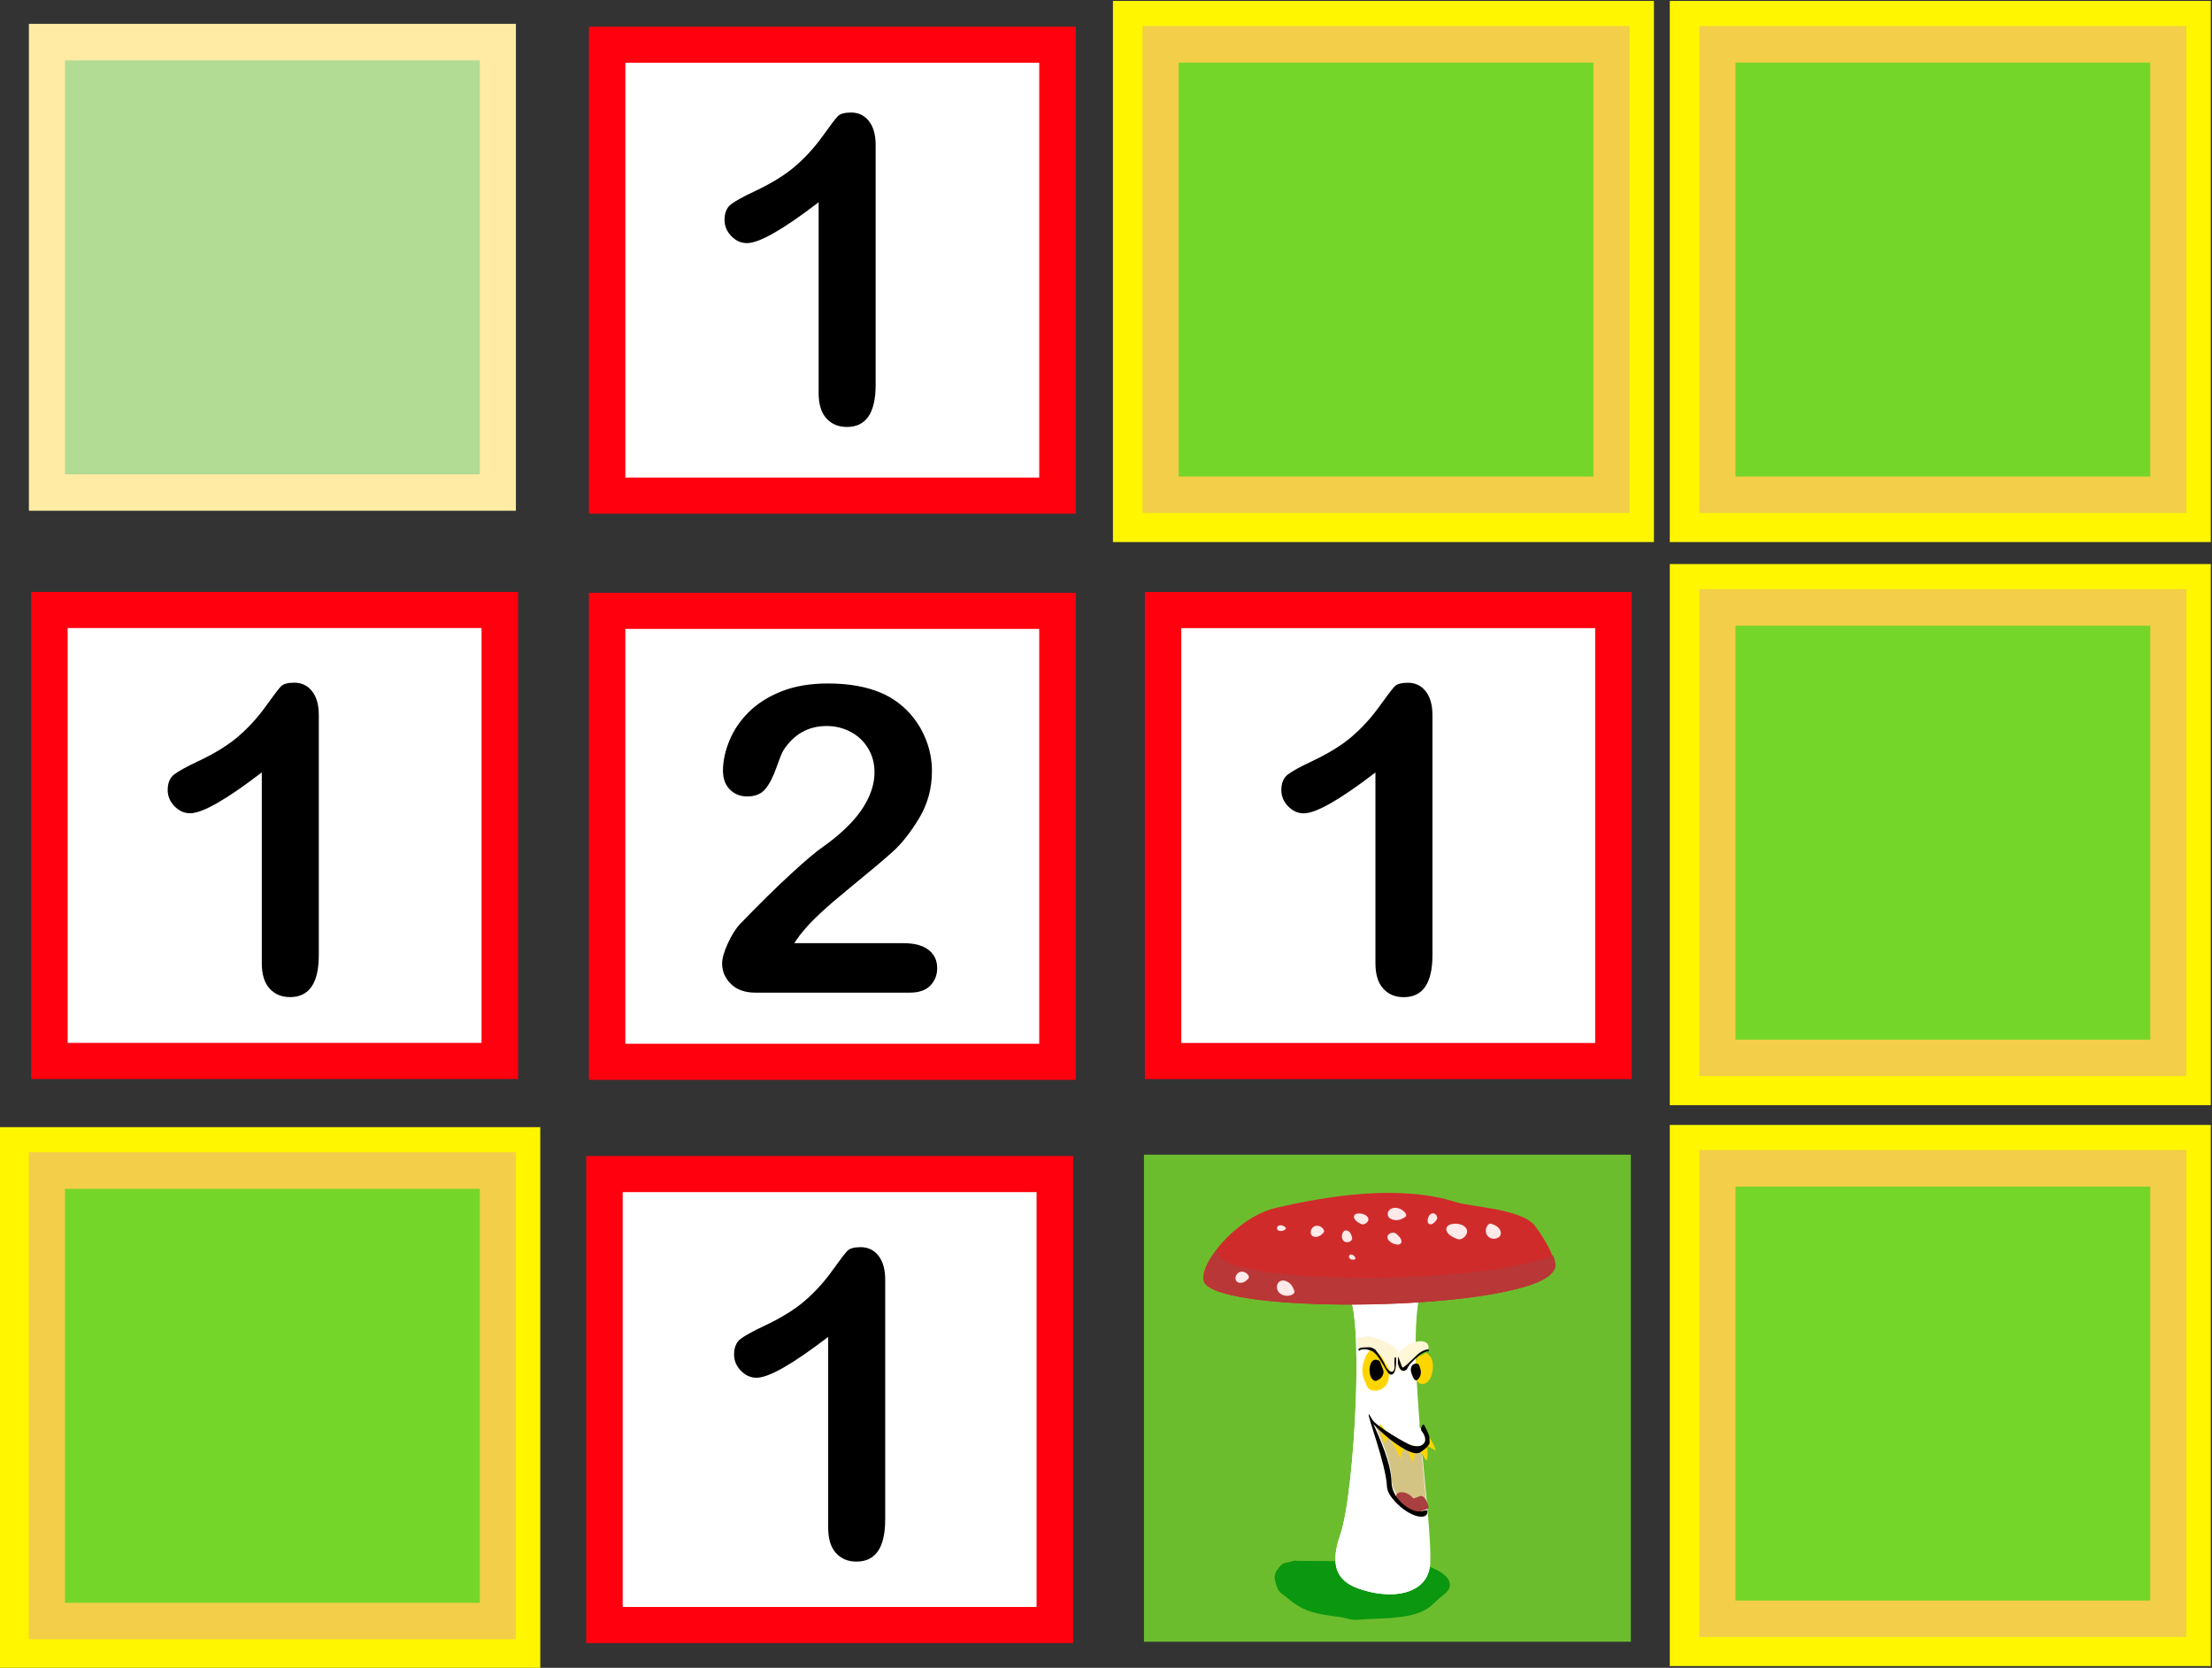 <?xml version="1.0" encoding="UTF-8" standalone="no"?>
<!-- Created with Inkscape (http://www.inkscape.org/) -->

<svg
   width="361.158mm"
   height="272.282mm"
   viewBox="0 0 361.158 272.282"
   version="1.1"
   id="svg9104"
   inkscape:version="1.1.1 (3bf5ae0d25, 2021-09-20)"
   sodipodi:docname="2022-HU-04-solution.svg"
   xmlns:inkscape="http://www.inkscape.org/namespaces/inkscape"
   xmlns:sodipodi="http://sodipodi.sourceforge.net/DTD/sodipodi-0.dtd"
   xmlns="http://www.w3.org/2000/svg"
   xmlns:svg="http://www.w3.org/2000/svg">
  <rect x="0" y="0" width="361.158" height="272.282" fill="#333333" stroke="none"/>
  <sodipodi:namedview
     id="namedview9106"
     pagecolor="#ffffff"
     bordercolor="#666666"
     borderopacity="1.0"
     inkscape:pageshadow="2"
     inkscape:pageopacity="0.0"
     inkscape:pagecheckerboard="0"
     inkscape:document-units="mm"
     showgrid="false"
     inkscape:zoom="0.66368547"
     inkscape:cx="870.1411"
     inkscape:cy="323.19527"
     inkscape:window-width="1920"
     inkscape:window-height="1137"
     inkscape:window-x="-8"
     inkscape:window-y="-8"
     inkscape:window-maximized="1"
     inkscape:current-layer="layer1" />
  <defs
     id="defs9101" />
  <g
     inkscape:label="Ebene 1"
     inkscape:groupmode="layer"
     id="layer1"
     transform="translate(125.217,-62.743)">
    <g
       transform="matrix(0,-0.265,0.265,0,-232.983,243.686)"
       id="g220"
       style="clip-rule:evenodd;fill-rule:evenodd;stroke-linecap:round;stroke-linejoin:round;stroke-miterlimit:1.5">
      <g
         transform="matrix(0.927,0,0,0.924,26.855,32.328)"
         id="g214">
        <rect
           x="368.165"
           y="424.388"
           width="323.605"
           height="324.737"
           style="fill:#ffeba3;stroke:none;stroke-width:2.64px"
           id="rect212" />
      </g>
      <g
         transform="matrix(0.788,0,0,0.787,100.482,112.716)"
         id="g218">
        <rect
           x="368.165"
           y="424.388"
           width="323.605"
           height="324.737"
           style="fill:#b2db93"
           id="rect216" />
      </g>
    </g>
    <g
       transform="matrix(0,-0.265,0.265,0,-232.983,427.916)"
       id="g240"
       style="clip-rule:evenodd;fill-rule:evenodd;stroke-linecap:round;stroke-linejoin:round;stroke-miterlimit:1.5">
      <g
         transform="matrix(0.927,0,0,0.924,26.855,32.328)"
         id="g234">
        <rect
           x="368.165"
           y="424.388"
           width="323.605"
           height="324.737"
           style="fill:#ffeba3;stroke:none;stroke-width:2.64px"
           id="rect232" />
      </g>
      <g
         transform="matrix(0.788,0,0,0.787,100.482,112.716)"
         id="g238">
        <rect
           x="368.165"
           y="424.388"
           width="323.605"
           height="324.737"
           style="fill:#b2db93"
           id="rect236" />
      </g>
    </g>
    <g
       transform="matrix(0,-0.273,0.272,0,-240.764,435.615)"
       id="g248"
       style="clip-rule:evenodd;fill-rule:evenodd;stroke-linecap:round;stroke-linejoin:round;stroke-miterlimit:1.5">
      <rect
         x="368.165"
         y="424.388"
         width="323.605"
         height="324.737"
         style="fill:#fff600"
         id="rect246" />
    </g>
    <g
       transform="matrix(0,-0.273,0.272,0,31.979,251.748)"
       id="g260"
       style="clip-rule:evenodd;fill-rule:evenodd;stroke-linecap:round;stroke-linejoin:round;stroke-miterlimit:1.5">
      <rect
         x="368.165"
         y="424.388"
         width="323.605"
         height="324.737"
         style="fill:#fff600"
         id="rect258" />
    </g>
    <g
       transform="matrix(0,-0.273,0.272,0,31.979,343.68)"
       id="g268"
       style="clip-rule:evenodd;fill-rule:evenodd;stroke-linecap:round;stroke-linejoin:round;stroke-miterlimit:1.5">
      <rect
         x="368.165"
         y="424.388"
         width="323.605"
         height="324.737"
         style="fill:#fff600"
         id="rect266" />
    </g>
    <g
       transform="matrix(0,-0.273,0.272,0,31.979,435.252)"
       id="g276"
       style="clip-rule:evenodd;fill-rule:evenodd;stroke-linecap:round;stroke-linejoin:round;stroke-miterlimit:1.5">
      <rect
         x="368.165"
         y="424.388"
         width="323.605"
         height="324.737"
         style="fill:#fff600"
         id="rect274" />
    </g>
    <g
       transform="matrix(0,-0.273,0.272,0,-58.937,251.748)"
       id="g284"
       style="clip-rule:evenodd;fill-rule:evenodd;stroke-linecap:round;stroke-linejoin:round;stroke-miterlimit:1.5">
      <rect
         x="368.165"
         y="424.388"
         width="323.605"
         height="324.737"
         style="fill:#fff600"
         id="rect282" />
    </g>
    <g
       transform="matrix(0,-0.265,0.265,0,-232.983,427.916)"
       id="g314"
       style="clip-rule:evenodd;fill-rule:evenodd;stroke-linecap:round;stroke-linejoin:round;stroke-miterlimit:1.5">
      <g
         transform="matrix(0.927,0,0,0.924,26.855,32.328)"
         id="g308">
        <rect
           x="368.165"
           y="424.388"
           width="323.605"
           height="324.737"
           style="fill:#f2ce49;stroke:none;stroke-width:2.64px"
           id="rect306" />
      </g>
      <g
         transform="matrix(0.788,0,0,0.787,100.482,112.716)"
         id="g312">
        <rect
           x="368.165"
           y="424.388"
           width="323.605"
           height="324.737"
           style="fill:#75d62a"
           id="rect310" />
      </g>
    </g>
    <g
       transform="matrix(0.265,0,0,0.265,-488.977,46.899)"
       id="g440"
       style="clip-rule:evenodd;fill-rule:evenodd;stroke-linecap:round;stroke-linejoin:round;stroke-miterlimit:1.5">
      <g
         transform="translate(1023.76)"
         id="g434">
        <g
           transform="matrix(0.927,0,0,0.924,26.855,32.328)"
           id="g428">
          <rect
             x="368.165"
             y="424.388"
             width="323.605"
             height="324.737"
             style="fill:#ff000f;stroke:none;stroke-width:2.64px"
             id="rect426" />
        </g>
        <g
           transform="matrix(0.788,0,0,0.787,100.482,112.716)"
           id="g432">
          <rect
             x="368.165"
             y="424.388"
             width="323.605"
             height="324.737"
             style="fill:#ffffff"
             id="rect430" />
        </g>
      </g>
      <g
         transform="matrix(10.172,0,0,10.172,-6411.25,-5116.75)"
         id="g438">
        <path
           d="M 781.088,567.233 V 555.68 c -2.15,1.65 -3.597,2.475 -4.342,2.475 -0.355,0 -0.671,-0.141 -0.946,-0.425 -0.275,-0.283 -0.412,-0.611 -0.412,-0.984 0,-0.431 0.135,-0.749 0.406,-0.952 0.271,-0.203 0.749,-0.465 1.434,-0.787 1.025,-0.482 1.843,-0.99 2.457,-1.523 0.614,-0.534 1.157,-1.13 1.631,-1.79 0.474,-0.661 0.783,-1.067 0.927,-1.219 0.144,-0.153 0.415,-0.229 0.813,-0.229 0.448,0 0.808,0.174 1.079,0.521 0.271,0.347 0.406,0.825 0.406,1.434 v 14.537 c 0,1.701 -0.58,2.551 -1.739,2.551 -0.517,0 -0.931,-0.173 -1.244,-0.52 -0.314,-0.347 -0.47,-0.859 -0.47,-1.536 z"
           style="fill-rule:nonzero"
           id="path436" />
      </g>
    </g>
    <g
       transform="matrix(0.265,0,0,0.265,-307.15,46.912)"
       id="g536"
       style="clip-rule:evenodd;fill-rule:evenodd;stroke-linecap:round;stroke-linejoin:round;stroke-miterlimit:1.5">
      <g
         transform="translate(1023.76)"
         id="g530">
        <g
           transform="matrix(0.927,0,0,0.924,26.855,32.328)"
           id="g524">
          <rect
             x="368.165"
             y="424.388"
             width="323.605"
             height="324.737"
             style="fill:#ff000f;stroke:none;stroke-width:2.64px"
             id="rect522" />
        </g>
        <g
           transform="matrix(0.788,0,0,0.787,100.482,112.716)"
           id="g528">
          <rect
             x="368.165"
             y="424.388"
             width="323.605"
             height="324.737"
             style="fill:#ffffff"
             id="rect526" />
        </g>
      </g>
      <g
         transform="matrix(10.172,0,0,10.172,-6411.25,-5116.75)"
         id="g534">
        <path
           d="M 781.088,567.233 V 555.68 c -2.15,1.65 -3.597,2.475 -4.342,2.475 -0.355,0 -0.671,-0.141 -0.946,-0.425 -0.275,-0.283 -0.412,-0.611 -0.412,-0.984 0,-0.431 0.135,-0.749 0.406,-0.952 0.271,-0.203 0.749,-0.465 1.434,-0.787 1.025,-0.482 1.843,-0.99 2.457,-1.523 0.614,-0.534 1.157,-1.13 1.631,-1.79 0.474,-0.661 0.783,-1.067 0.927,-1.219 0.144,-0.153 0.415,-0.229 0.813,-0.229 0.448,0 0.808,0.174 1.079,0.521 0.271,0.347 0.406,0.825 0.406,1.434 v 14.537 c 0,1.701 -0.58,2.551 -1.739,2.551 -0.517,0 -0.931,-0.173 -1.244,-0.52 -0.314,-0.347 -0.47,-0.859 -0.47,-1.536 z"
           style="fill-rule:nonzero"
           id="path532" />
      </g>
    </g>
    <g
       transform="matrix(0.265,0,0,0.265,-490.45,-39.223)"
       id="g664"
       style="clip-rule:evenodd;fill-rule:evenodd;stroke-linecap:round;stroke-linejoin:round;stroke-miterlimit:1.5">
      <g
         transform="translate(1372.94,-23.289)"
         id="g658">
        <g
           transform="matrix(0.927,0,0,0.924,26.855,32.328)"
           id="g652">
          <rect
             x="368.165"
             y="424.388"
             width="323.605"
             height="324.737"
             style="fill:#ff000f;stroke:none;stroke-width:2.64px"
             id="rect650" />
        </g>
        <g
           transform="matrix(0.788,0,0,0.787,100.482,112.716)"
           id="g656">
          <rect
             x="368.165"
             y="424.388"
             width="323.605"
             height="324.737"
             style="fill:#ffffff"
             id="rect654" />
        </g>
      </g>
      <g
         transform="matrix(10.172,0,0,10.172,-6062.61,-5143)"
         id="g662">
        <path
           d="M 781.088,567.233 V 555.68 c -2.15,1.65 -3.597,2.475 -4.342,2.475 -0.355,0 -0.671,-0.141 -0.946,-0.425 -0.275,-0.283 -0.412,-0.611 -0.412,-0.984 0,-0.431 0.135,-0.749 0.406,-0.952 0.271,-0.203 0.749,-0.465 1.434,-0.787 1.025,-0.482 1.843,-0.99 2.457,-1.523 0.614,-0.534 1.157,-1.13 1.631,-1.79 0.474,-0.661 0.783,-1.067 0.927,-1.219 0.144,-0.153 0.415,-0.229 0.813,-0.229 0.448,0 0.808,0.174 1.079,0.521 0.271,0.347 0.406,0.825 0.406,1.434 v 14.537 c 0,1.701 -0.58,2.551 -1.739,2.551 -0.517,0 -0.931,-0.173 -1.244,-0.52 -0.314,-0.347 -0.47,-0.859 -0.47,-1.536 z"
           style="fill-rule:nonzero"
           id="path660" />
      </g>
    </g>
    <g
       transform="matrix(0.265,0,0,0.265,-214.195,47.931)"
       id="g806"
       style="clip-rule:evenodd;fill-rule:evenodd;stroke-linecap:round;stroke-linejoin:round;stroke-miterlimit:1.5">
      <g
         transform="translate(328.826,343.612)"
         id="g800">
        <g
           transform="matrix(0.927,0,0,0.924,26.855,32.328)"
           id="g794">
          <rect
             x="368.165"
             y="424.388"
             width="323.605"
             height="324.737"
             style="fill:#ff000f;stroke:none;stroke-width:2.64px"
             id="rect792" />
        </g>
        <g
           transform="matrix(0.788,0,0,0.787,100.482,112.716)"
           id="g798">
          <rect
             x="368.165"
             y="424.388"
             width="323.605"
             height="324.737"
             style="fill:#ffffff"
             id="rect796" />
        </g>
      </g>
      <g
         transform="matrix(10.172,0,0,10.172,-7099.2,-4772.88)"
         id="g804">
        <path
           d="M 781.088,567.233 V 555.68 c -2.15,1.65 -3.597,2.475 -4.342,2.475 -0.355,0 -0.671,-0.141 -0.946,-0.425 -0.275,-0.283 -0.412,-0.611 -0.412,-0.984 0,-0.431 0.135,-0.749 0.406,-0.952 0.271,-0.203 0.749,-0.465 1.434,-0.787 1.025,-0.482 1.843,-0.99 2.457,-1.523 0.614,-0.534 1.157,-1.13 1.631,-1.79 0.474,-0.661 0.783,-1.067 0.927,-1.219 0.144,-0.153 0.415,-0.229 0.813,-0.229 0.448,0 0.808,0.174 1.079,0.521 0.271,0.347 0.406,0.825 0.406,1.434 v 14.537 c 0,1.701 -0.58,2.551 -1.739,2.551 -0.517,0 -0.931,-0.173 -1.244,-0.52 -0.314,-0.347 -0.47,-0.859 -0.47,-1.536 z"
           style="fill-rule:nonzero"
           id="path802" />
      </g>
    </g>
    <g
       transform="matrix(0.265,0,0,0.265,-489.998,-44.015)"
       id="g1094"
       style="clip-rule:evenodd;fill-rule:evenodd;stroke-linecap:round;stroke-linejoin:round;stroke-miterlimit:1.5">
      <g
         transform="translate(1371.23,343.612)"
         id="g1088">
        <g
           transform="matrix(0.927,0,0,0.924,26.855,32.328)"
           id="g1082">
          <rect
             x="368.165"
             y="424.388"
             width="323.605"
             height="324.737"
             style="fill:#ff000f;stroke:none;stroke-width:2.64px"
             id="rect1080" />
        </g>
        <g
           transform="matrix(0.788,0,0,0.787,100.482,112.716)"
           id="g1086">
          <rect
             x="368.165"
             y="424.388"
             width="323.605"
             height="324.737"
             style="fill:#ffffff"
             id="rect1084" />
        </g>
      </g>
      <g
         transform="matrix(10.172,0,0,10.172,-6063.72,-4773.18)"
         id="g1092">
        <path
           d="m 779.552,565.976 h 6.627 c 0.66,0 1.163,0.135 1.51,0.406 0.347,0.271 0.521,0.639 0.521,1.105 0,0.414 -0.138,0.766 -0.413,1.053 -0.275,0.288 -0.692,0.432 -1.25,0.432 h -9.344 c -0.635,0 -1.13,-0.176 -1.485,-0.527 -0.356,-0.351 -0.534,-0.764 -0.534,-1.238 0,-0.304 0.115,-0.709 0.343,-1.212 0.229,-0.504 0.478,-0.899 0.749,-1.187 1.126,-1.168 2.142,-2.169 3.047,-3.003 0.906,-0.833 1.553,-1.381 1.943,-1.644 0.694,-0.491 1.271,-0.984 1.732,-1.479 0.462,-0.495 0.813,-1.003 1.054,-1.523 0.241,-0.521 0.362,-1.031 0.362,-1.53 0,-0.542 -0.129,-1.026 -0.387,-1.453 -0.258,-0.428 -0.61,-0.76 -1.054,-0.997 -0.444,-0.237 -0.929,-0.356 -1.454,-0.356 -1.108,0 -1.98,0.487 -2.615,1.46 -0.084,0.127 -0.226,0.474 -0.425,1.041 -0.199,0.567 -0.423,1.003 -0.673,1.308 -0.25,0.305 -0.616,0.457 -1.098,0.457 -0.423,0 -0.774,-0.14 -1.054,-0.419 -0.279,-0.279 -0.419,-0.66 -0.419,-1.142 0,-0.584 0.131,-1.194 0.394,-1.829 0.262,-0.634 0.654,-1.21 1.174,-1.726 0.521,-0.516 1.181,-0.933 1.981,-1.251 0.799,-0.317 1.737,-0.476 2.812,-0.476 1.295,0 2.399,0.203 3.313,0.61 0.593,0.271 1.113,0.643 1.562,1.117 0.448,0.474 0.797,1.022 1.047,1.644 0.25,0.622 0.375,1.267 0.375,1.936 0,1.049 -0.261,2.004 -0.781,2.863 -0.521,0.859 -1.052,1.532 -1.594,2.018 -0.541,0.487 -1.449,1.251 -2.723,2.292 -1.273,1.041 -2.147,1.849 -2.621,2.425 -0.203,0.228 -0.411,0.503 -0.622,0.825 z"
           style="fill-rule:nonzero"
           id="path1090" />
      </g>
    </g>
    <g
       transform="matrix(0,-0.265,0.265,0,39.758,427.553)"
       id="g1172"
       style="clip-rule:evenodd;fill-rule:evenodd;stroke-linecap:round;stroke-linejoin:round;stroke-miterlimit:1.5">
      <g
         transform="matrix(0.927,0,0,0.924,26.855,32.328)"
         id="g1166">
        <rect
           x="368.165"
           y="424.388"
           width="323.605"
           height="324.737"
           style="fill:#f2ce49;stroke:none;stroke-width:2.64px"
           id="rect1164" />
      </g>
      <g
         transform="matrix(0.788,0,0,0.787,100.482,112.716)"
         id="g1170">
        <rect
           x="368.165"
           y="424.388"
           width="323.605"
           height="324.737"
           style="fill:#75d62a"
           id="rect1168" />
      </g>
    </g>
    <g
       transform="matrix(0.265,0,0,0.265,-215.215,-43.345)"
       id="g1802"
       style="clip-rule:evenodd;fill-rule:evenodd;stroke-linecap:round;stroke-linejoin:round;stroke-miterlimit:1.5">
      <g
         transform="matrix(0.927,0,0,0.924,703.149,719.552)"
         id="g1660">
        <rect
           x="368.165"
           y="424.388"
           width="323.605"
           height="324.737"
           style="fill:#6cbd2e;stroke:none;stroke-width:2.64px"
           id="rect1658" />
      </g>
      <g
         transform="matrix(1.12,0,0,1.12,97.981,-1252.25)"
         id="g1800">
        <g
           transform="translate(-0.341,1925.02)"
           id="g1738">
          <g
             transform="matrix(0.767,0,0,0.658,345.595,-430.186)"
             id="g1664">
            <path
               d="m 835.17,1276.1 c 3.389,-3.11 5.51,-0.35 9.429,0.49 8.178,1.76 24.936,7.55 26.385,17.69 0.845,5.91 -4.353,9.28 -7.828,12.76 -3.623,3.62 -6.321,7.54 -11.018,10.14 -13.719,7.63 -32.562,5.88 -47.55,7.54 -4.115,0.46 -8.467,-1.68 -12.468,-2.32 -16.502,-2.6 -25.619,-3.87 -37.692,-15.94 -2.349,-2.35 -5.873,-4.58 -6.959,-7.83 -2.885,-8.66 -3.384,-12.3 2.32,-19.43 2.101,-2.62 5.675,-2.26 8.118,-3.48 0.645,-0.32 1.84,-0.27 2.609,-0.58 0.484,-0.19 1.971,-0.58 1.45,-0.58 -0.42,0 -1.162,0.58 -1.45,0.87 z"
               style="fill:#0b970f"
               id="path1662" />
          </g>
          <g
             transform="matrix(-0.771,0,0,1,1580.16,-860.02)"
             id="g1668">
            <path
               d="m 808.523,1121.8 c -13.016,3.91 -6.296,109.24 4.459,133.05 6.941,15.37 3.587,24.6 -11.89,29.14 -23.484,6.87 -51.001,4.16 -51.97,-13.54 -1.478,-27 19.541,-123.48 5.675,-152.83"
               style="fill:#ffffff"
               id="path1666" />
          </g>
          <g
             transform="matrix(-0.771,0,0,1,1580.16,-860.02)"
             id="g1672">
            <path
               d="m 751.201,1240.63 c -1.479,12.71 -2.436,23.29 -2.079,29.82 0.969,17.7 28.486,20.41 51.97,13.54 15.477,-4.54 18.831,-13.77 11.89,-29.14 -10.755,-23.81 -17.475,-129.14 -4.459,-133.05 l -53.726,-4.18 c 7.64,16.18 4.689,52.73 0.703,86.8 1.547,0.45 3.631,0.46 6.113,-0.01 3.383,-0.65 25.323,-10.53 28.275,-14.14 0.455,-0.56 2.466,-3.23 2.604,-3.18 1.504,0.47 -12.302,27.29 -12.983,40.02 -0.123,2.3 -2.432,5.29 -5.662,7.99 -5.134,4.3 -12.594,7.9 -17.309,6.92 -1.85,-0.39 -3.663,-0.84 -5.337,-1.39 z"
               style="fill:#ffffff"
               id="path1670" />
          </g>
          <g
             transform="translate(-68.262,-842.63)"
             id="g1676">
            <path
               d="m 1057.29,1101.03 c -8.45,32.84 6.54,123.32 5.45,149.33 -0.64,15.13 -16.23,19.31 -32.05,15.91 0.14,0.05 0.28,0.11 0.43,0.16 18.09,6.88 39.29,4.16 40.04,-13.54 0.46,-10.92 -1.92,-33.22 -4.2,-57.84 -0.21,-2.29 -2.47,-5.49 -0.64,-6.93 4.6,-3.61 3.82,-6.75 -0.82,-9.54 -0.77,-0.46 -0.15,-1.78 -0.22,-2.68 -2.5,-30.68 -3.75,-61.39 1.51,-75.83 z"
               style="fill:#ffffff"
               id="path1674" />
          </g>
          <g
             transform="matrix(-0.771,0,0,1,1580.16,-860.02)"
             id="g1680">
            <path
               d="m 751.319,1239.46 c 9.589,2.35 24.695,-4.8 24.936,-14.86 0.257,-10.73 8.746,-24.58 12.938,-32.01 -3.851,3.26 -9.975,7.48 -15.992,10.76 -4.166,2.27 -8.289,4.09 -11.579,4.86 -2.473,0.58 -4.536,0.55 -5.925,-0.14 l -0.583,-0.33 c -1.303,11.2 -2.688,22.05 -3.795,31.72 z"
               style="fill:#d4c484"
               id="path1678" />
          </g>
          <g
             transform="matrix(1.01,0.127,-0.105,0.832,296.811,-767.549)"
             id="g1684">
            <path
               d="m 879.624,1086.11 c 0.656,-4.51 -5.418,-15.89 -13.274,-25.62 -8.106,-10.04 -35.903,-7.14 -43.666,-8.93 -31.779,-7.32 -70.15,6.63 -96.563,18.48 -20.498,9.2 -38.272,44.1 -33.358,54.11 8.846,18.04 136.391,-1.02 175.797,-25.34 6.775,-4.18 10.455,-8.51 11.064,-12.7 z"
               style="fill:#d02b2b"
               id="path1682" />
          </g>
          <g
             transform="translate(-70.14,-847.722)"
             id="g1688">
            <path
               d="m 956.644,1084.38 c -6.083,7.52 -9.368,14.99 -7.632,18.96 7.046,16.13 137.918,16.53 180.288,1.33 7.28,-2.62 11.45,-5.75 12.51,-9.16 0.44,-1.43 -0.05,-3.88 -1.22,-6.87 -1.04,0.47 -2.16,0.92 -3.37,1.35 -42.37,15.21 -173.239,14.8 -180.285,-1.33 -0.507,-1.16 -0.586,-2.61 -0.291,-4.28 z"
               style="fill:#b93737"
               id="path1686" />
          </g>
          <g
             transform="translate(223.91,-839.705)"
             id="g1692">
            <path
               d="m 799.244,1067.74 c 0.111,-5.96 -13.846,-5.89 -11.059,0 0.967,2.04 3.944,3.4 5.948,4.07 2.068,0.69 5.067,-1.76 5.111,-4.07 z"
               style="fill:#ffe9e9"
               id="path1690" />
          </g>
          <g
             transform="matrix(0.704,0.09,-0.085,0.663,496.923,-558.282)"
             id="g1696">
            <path
               d="m 799.244,1067.74 c 0.111,-5.96 -13.846,-5.89 -11.059,0 0.967,2.04 3.944,3.4 5.948,4.07 2.068,0.69 5.067,-1.76 5.111,-4.07 z"
               style="fill:#ffe9e9"
               id="path1694" />
          </g>
          <g
             transform="matrix(0.067,-0.275,0.548,0.133,282.807,302.373)"
             id="g1700">
            <path
               d="m 799.244,1067.74 c 0.111,-5.96 -13.846,-5.89 -11.059,0 0.967,2.04 3.944,3.4 5.948,4.07 2.068,0.69 5.067,-1.76 5.111,-4.07 z"
               style="fill:#ffe9e9"
               id="path1698" />
          </g>
          <g
             transform="matrix(0.132,-0.543,0.806,0.196,-24.448,449.57)"
             id="g1704">
            <path
               d="m 799.244,1067.74 c 0.111,-5.96 -13.846,-5.89 -11.059,0 0.967,2.04 3.944,3.4 5.948,4.07 2.068,0.69 5.067,-1.76 5.111,-4.07 z"
               style="fill:#ffe9e9"
               id="path1702" />
          </g>
          <g
             transform="matrix(0.132,-0.543,0.806,0.196,-65.811,474.839)"
             id="g1708">
            <path
               d="m 799.244,1067.74 c 0.111,-5.96 -13.846,-5.89 -11.059,0 0.967,2.04 3.944,3.4 5.948,4.07 2.068,0.69 5.067,-1.76 5.111,-4.07 z"
               style="fill:#ffe9e9"
               id="path1706" />
          </g>
          <g
             transform="matrix(-0.165,0.678,1.144,0.279,-166.957,-576.669)"
             id="g1712">
            <path
               d="m 799.244,1067.74 c 0.111,-5.96 -13.846,-5.89 -11.059,0 0.967,2.04 3.944,3.4 5.948,4.07 2.068,0.69 5.067,-1.76 5.111,-4.07 z"
               style="fill:#ffe9e9"
               id="path1710" />
          </g>
          <g
             transform="matrix(-0.132,0.54,0.669,0.163,347.709,-371.88)"
             id="g1716">
            <path
               d="m 799.244,1067.74 c 0.111,-5.96 -13.846,-5.89 -11.059,0 0.967,2.04 3.944,3.4 5.948,4.07 2.068,0.69 5.067,-1.76 5.111,-4.07 z"
               style="fill:#ffe9e9"
               id="path1714" />
          </g>
          <g
             transform="matrix(0.131,-0.538,0.555,0.135,307.609,503.793)"
             id="g1720">
            <path
               d="m 799.244,1067.74 c 0.111,-5.96 -13.846,-5.89 -11.059,0 0.967,2.04 3.944,3.4 5.948,4.07 2.068,0.69 5.067,-1.76 5.111,-4.07 z"
               style="fill:#ffe9e9"
               id="path1718" />
          </g>
          <g
             transform="matrix(-0.055,0.225,0.431,0.105,543.5,-48.589)"
             id="g1724">
            <path
               d="m 799.244,1067.74 c 0.111,-5.96 -13.846,-5.89 -11.059,0 0.967,2.04 3.944,3.4 5.948,4.07 2.068,0.69 5.067,-1.76 5.111,-4.07 z"
               style="fill:#ffe9e9"
               id="path1722" />
          </g>
          <g
             transform="matrix(0.187,-0.576,1.116,0.363,-355.27,288.034)"
             id="g1728">
            <path
               d="m 799.244,1067.74 c 0.111,-5.96 -13.846,-5.89 -11.059,0 0.967,2.04 3.944,3.4 5.948,4.07 2.068,0.69 5.067,-1.76 5.111,-4.07 z"
               style="fill:#ffe9e9"
               id="path1726" />
          </g>
          <g
             transform="matrix(-0.684,-0.25,0.23,-0.63,1280.57,1102.74)"
             id="g1732">
            <path
               d="m 799.244,1067.74 c 0.111,-5.96 -13.846,-5.89 -11.059,0 0.967,2.04 3.944,3.4 5.948,4.07 2.068,0.69 5.067,-1.76 5.111,-4.07 z"
               style="fill:#ffe9e9"
               id="path1730" />
          </g>
          <g
             transform="matrix(-0.69,0.131,-0.187,-0.982,1784.65,1172.09)"
             id="g1736">
            <path
               d="m 799.244,1067.74 c 0.111,-5.96 -13.846,-5.89 -11.059,0 0.967,2.04 3.944,3.4 5.948,4.07 2.068,0.69 5.067,-1.76 5.111,-4.07 z"
               style="fill:#ffe9e9"
               id="path1734" />
          </g>
        </g>
        <g
           transform="matrix(-1.751,0.591,0.348,1.031,2620.35,-536.842)"
           id="g1742">
          <path
             d="m 1329.76,1988.68 c 0.12,-3.72 -3.61,-2.28 -4.66,3.04 -0.01,0.01 -1.08,0.16 -1.61,-0.02 -2.18,-0.73 -1.92,5.32 -1.92,6.79 0.82,0.96 1.38,0.31 2.99,0.61 2.38,0.33 5.09,-7.31 5.2,-10.42 z"
             style="fill:#aa3f3f"
             id="path1740" />
        </g>
        <g
           transform="matrix(-1.405,-0.209,-0.209,1.405,3252.83,-250.16)"
           id="g1746">
          <path
             d="m 1313.29,1953.7 c -0.26,-1.31 -2.36,0.43 -2.94,1.3 -1.74,2.61 -1.74,9.66 1.92,10.27 3.39,0.56 4.34,-5.22 4.01,-7.52 -0.13,-0.94 -0.35,-2.91 -1.44,-3.13 z"
             style="fill:#ffd500"
             id="path1744" />
        </g>
        <g
           transform="matrix(-1.414,0.143,0.143,1.414,2571.02,-726.562)"
           id="g1750">
          <path
             d="m 1320.13,1952.91 c 0.41,1.04 -0.05,5.59 -2.34,4.68 -1.25,-0.5 -1.86,-2.11 -2.84,-2.93 -2.17,-1.8 -4.87,-4.26 -7.6,-4.26 -2.44,-5.75 9.78,-5.05 12.78,2.51 z"
             style="fill:#fff7d5"
             id="path1748" />
        </g>
        <g
           transform="matrix(-1.414,0.143,0.143,1.414,2571.02,-726.562)"
           id="g1754">
          <path
             d="m 1318.9,1952.2 c 0,0.4 -0.3,1.26 -0.5,2.15 -0.12,0.56 -0.36,1.89 -0.78,1.69 -1.74,-0.83 -5.59,-4.25 -6.87,-4.97 -1.11,-0.61 -2.26,-1.02 -3.4,-1.02 -0.2,0 -0.36,0.16 -0.36,0.35 0,0.2 0.16,0.35 0.36,0.35 1.03,0 2.06,0.38 3.05,0.94 1.56,0.87 3.04,2.17 4.32,3.24 0.47,0.4 0.85,0.98 1.27,1.53 0.47,0.61 0.11,0.47 0.79,0.74 0.46,0.19 0.85,0.19 1.18,0.07 0.48,-0.17 0.84,-0.6 1.09,-1.18 0.52,-1.24 0.55,-3.19 0.55,-3.89 0,-0.2 -0.16,-0.35 -0.35,-0.35 -0.19,0 -0.35,0.15 -0.35,0.35 z"
             id="path1752" />
        </g>
        <g
           transform="matrix(-1.689,0.171,0.176,1.733,2881.68,-1384.43)"
           id="g1758">
          <path
             d="m 1333.04,1945.83 c 1.05,0.06 3.15,2.24 3.63,3.07 1.43,2.51 2.15,5.01 1.08,7.85 -0.46,1.24 -0.4,2.5 -1.92,3.01 -2.07,0.69 -4.23,-0.07 -5.35,-1.92 -0.67,-1.12 -0.6,-2.67 -1,-3.85 -0.22,-0.67 0.18,-3.84 0.75,-3.84 z"
             style="fill:#ffd500"
             id="path1756" />
        </g>
        <g
           transform="matrix(-1.689,0.171,0.176,1.733,2877.55,-1388.37)"
           id="g1762">
          <path
             d="m 1332.07,1959.42 c 2.83,-0.34 1.9,-8.36 -1.59,-6.34 -0.6,0.34 -0.49,0.81 -0.66,1.33 -0.74,2.21 -0.86,2.76 0.3,4.11 0.26,0.3 1.55,0.95 1.95,0.9 z"
             id="path1760" />
        </g>
        <g
           transform="matrix(-1.238,0.126,0.18,1.778,2291.54,-1414.25)"
           id="g1766">
          <path
             d="m 1334.02,1955.05 c 0.2,-1.7 -1.57,-2.63 -3.28,-2.14 -0.67,0.19 -0.75,0.98 -0.92,1.5 -0.74,2.21 1.47,3.27 1.84,3.43 1.66,0.66 2.36,-2.79 2.36,-2.79 z"
             id="path1764" />
        </g>
        <g
           transform="matrix(-1.956,0.421,0.382,1.776,2830.51,-1796.23)"
           id="g1770">
          <path
             d="m 1331.02,1970.94 c 0.06,-0.05 0.18,-0.24 0.18,-0.16 0,1.1 -1.87,8.06 -1.87,8.06 0,0 -0.31,-1.05 -0.59,-1.51 -0.22,-0.33 -1.67,-1.81 -1.67,-2.01 z"
             style="fill:#ffd500"
             id="path1768" />
        </g>
        <g
           transform="matrix(-0.999,0.182,0.272,1.493,1768.25,-925.047)"
           id="g1774">
          <path
             d="m 1330.45,1970.35 c 0.06,-0.05 0.75,0.35 0.75,0.43 0,1.1 -0.84,6.94 -1.13,6.49 -0.21,-0.34 -3.48,-1.87 -3.48,-2.08 z"
             style="fill:#ffd500"
             id="path1772" />
        </g>
        <g
           transform="matrix(-2.022,-0.109,0.183,1.807,3308.06,-1158.88)"
           id="g1778">
          <path
             d="m 1325.85,1977.24 c 0.38,0.1 -1.46,5.68 -1.52,5.63 -0.53,-0.53 -0.63,-4.81 -1.51,-4.81 z"
             style="fill:#ffd500"
             id="path1776" />
        </g>
        <g
           transform="matrix(-1.76,0.952,0.864,1.598,1616.87,-2147.71)"
           id="g1782">
          <path
             d="m 1321.36,1977.49 c 0.29,-0.21 -0.27,0.7 -0.52,0.97 -0.55,0.57 -0.76,1.45 -1.29,1.99 -0.06,0.06 -0.05,-0.66 -0.13,-1 -0.23,-0.92 0.13,-4.56 -0.09,-5 z"
             style="fill:#ffd500"
             id="path1780" />
        </g>
        <g
           transform="matrix(-1.61,-0.387,-0.283,1.178,3684.51,455.905)"
           id="g1786">
          <path
             d="m 1321.36,1977.49 c 0.29,-0.21 -0.27,0.7 -0.52,0.97 -0.55,0.57 -1.69,2.49 -1.94,2.21 -0.48,-0.54 1,-6.24 0.86,-6.55 z"
             style="fill:#ffd500"
             id="path1784" />
        </g>
        <g
           transform="matrix(-0.896,0.091,0.101,0.995,1854.53,-226.108)"
           id="g1790">
          <path
             d="m 1235.21,2347.9 c 0.19,-0.12 -0.08,-0.99 -0.08,-1.17 0,-1.09 0.1,-2.17 0.32,-3.24 0.61,-2.99 17.44,-10.83 18.79,-9.13 0.73,0.92 2.61,-0.22 3.74,0.13 0.32,0.1 0.68,0.23 0.95,0.43 1.05,0.82 0.5,2.51 0.35,3.58 -0.09,0.66 -0.2,1.67 -0.77,2.12 -0.27,0.22 -0.83,0.09 -1.11,0 -2.49,-0.76 -7.27,1.11 -10.54,3.81 -1.93,1.58 -5.42,9.39 -5.81,10.1 -0.48,0.86 -0.55,1.54 -1.64,1.72 -0.83,0.14 -1.19,-0.47 -1.65,-0.98 -0.14,-0.15 -0.34,-0.22 -0.48,-0.37 -0.7,-0.76 -2.07,-7 -2.07,-7 z"
             style="fill:#fdf5d6"
             id="path1788" />
        </g>
        <g
           transform="matrix(-1.166,0.118,0.143,1.414,2247.13,-690.955)"
           id="g1794">
          <path
             d="m 1334.57,1944.88 c -0.47,0.03 -2.16,0.59 -2.73,1.32 -1.3,1.66 -3.11,4.55 -3.49,5.69 -1.21,3.59 -4.64,4.89 -4.62,0.54 0,-0.81 -0.27,-1.55 -0.33,-2.36 -0.02,-0.19 -0.19,-0.34 -0.38,-0.32 -0.19,0.01 -0.34,0.18 -0.33,0.38 0.07,0.83 0.21,1.59 0.35,2.42 0.12,0.72 0.45,2.08 1.11,2.92 0.51,0.64 1.2,1 2.1,0.69 0.12,-0.04 0.38,-0.21 0.69,-0.52 0.62,-0.6 3.29,-5.87 4.53,-7.29 0.82,-0.93 1.61,-1.68 2.08,-1.89 1.9,-0.84 3.25,-1.14 4.82,-1 0.3,0.02 0.56,0.06 0.74,0.11 0.04,0.02 0.09,0.04 0.12,0.05 0.06,0.12 0.18,0.2 0.33,0.2 0.19,-0.01 0.34,-0.17 0.33,-0.37 0,-0.12 -0.05,-0.24 -0.17,-0.34 -0.11,-0.1 -0.33,-0.2 -0.65,-0.27 -1.1,-0.22 -2.65,-0.07 -4.5,0.04 z"
             id="path1792" />
        </g>
        <g
           transform="matrix(-1.171,0.119,0.093,0.919,2207.03,-75.467)"
           id="g1798">
          <path
             d="m 1245.91,2372.74 c -0.1,-0.03 -1.18,3.02 -1.43,3.65 -1.61,4.15 -15.05,16.64 -17.2,17.62 -5.45,2.49 -8.29,-1.66 -5.07,-8.24 0.59,-1.18 -0.98,-4.5 -1.48,-3.27 -0.36,0.89 -2.14,6.35 -1.89,8.18 0.35,2.52 -0.36,2.4 0.78,4.1 0.76,1.14 1.98,2.29 4.12,3.68 0.97,0.62 2.31,0.48 3.87,-0.35 2.08,-1.11 4.61,-3.42 7.13,-6.22 3.64,-4.04 7.26,-9.1 9.49,-12.94 -2.09,8.37 -6.43,24 -5.68,35.59 0.54,8.36 -5.05,15.92 -9.46,18.29 -3.49,1.86 -6.01,-1.04 -5.84,1.29 0.37,5.33 8.38,2.51 14.63,-8.06 1.89,-3.19 3.12,-6.61 3,-9.1 -0.64,-13.77 6.05,-43.83 5.03,-44.22 z"
             id="path1796" />
        </g>
      </g>
    </g>
    <g
       transform="matrix(0,-0.265,0.265,0,-51.156,244.049)"
       id="g2432"
       style="clip-rule:evenodd;fill-rule:evenodd;stroke-linecap:round;stroke-linejoin:round;stroke-miterlimit:1.5">
      <g
         transform="matrix(0.927,0,0,0.924,26.855,32.328)"
         id="g2426">
        <rect
           x="368.165"
           y="424.388"
           width="323.605"
           height="324.737"
           style="fill:#f2ce49;stroke:none;stroke-width:2.64px"
           id="rect2424" />
      </g>
      <g
         transform="matrix(0.788,0,0,0.787,100.482,112.716)"
         id="g2430">
        <rect
           x="368.165"
           y="424.388"
           width="323.605"
           height="324.737"
           style="fill:#75d62a"
           id="rect2428" />
      </g>
    </g>
    <g
       transform="matrix(0,-0.265,0.265,0,39.758,335.981)"
       id="g2492"
       style="clip-rule:evenodd;fill-rule:evenodd;stroke-linecap:round;stroke-linejoin:round;stroke-miterlimit:1.5">
      <g
         transform="matrix(0.927,0,0,0.924,26.855,32.328)"
         id="g2486">
        <rect
           x="368.165"
           y="424.388"
           width="323.605"
           height="324.737"
           style="fill:#f2ce49;stroke:none;stroke-width:2.64px"
           id="rect2484" />
      </g>
      <g
         transform="matrix(0.788,0,0,0.787,100.482,112.716)"
         id="g2490">
        <rect
           x="368.165"
           y="424.388"
           width="323.605"
           height="324.737"
           style="fill:#75d62a"
           id="rect2488" />
      </g>
    </g>
    <g
       transform="matrix(0,-0.265,0.265,0,39.758,244.049)"
       id="g2606"
       style="clip-rule:evenodd;fill-rule:evenodd;stroke-linecap:round;stroke-linejoin:round;stroke-miterlimit:1.5">
      <g
         transform="matrix(0.927,0,0,0.924,26.855,32.328)"
         id="g2600">
        <rect
           x="368.165"
           y="424.388"
           width="323.605"
           height="324.737"
           style="fill:#f2ce49;stroke:none;stroke-width:2.64px"
           id="rect2598" />
      </g>
      <g
         transform="matrix(0.788,0,0,0.787,100.482,112.716)"
         id="g2604">
        <rect
           x="368.165"
           y="424.388"
           width="323.605"
           height="324.737"
           style="fill:#75d62a"
           id="rect2602" />
      </g>
    </g>
  </g>
</svg>
